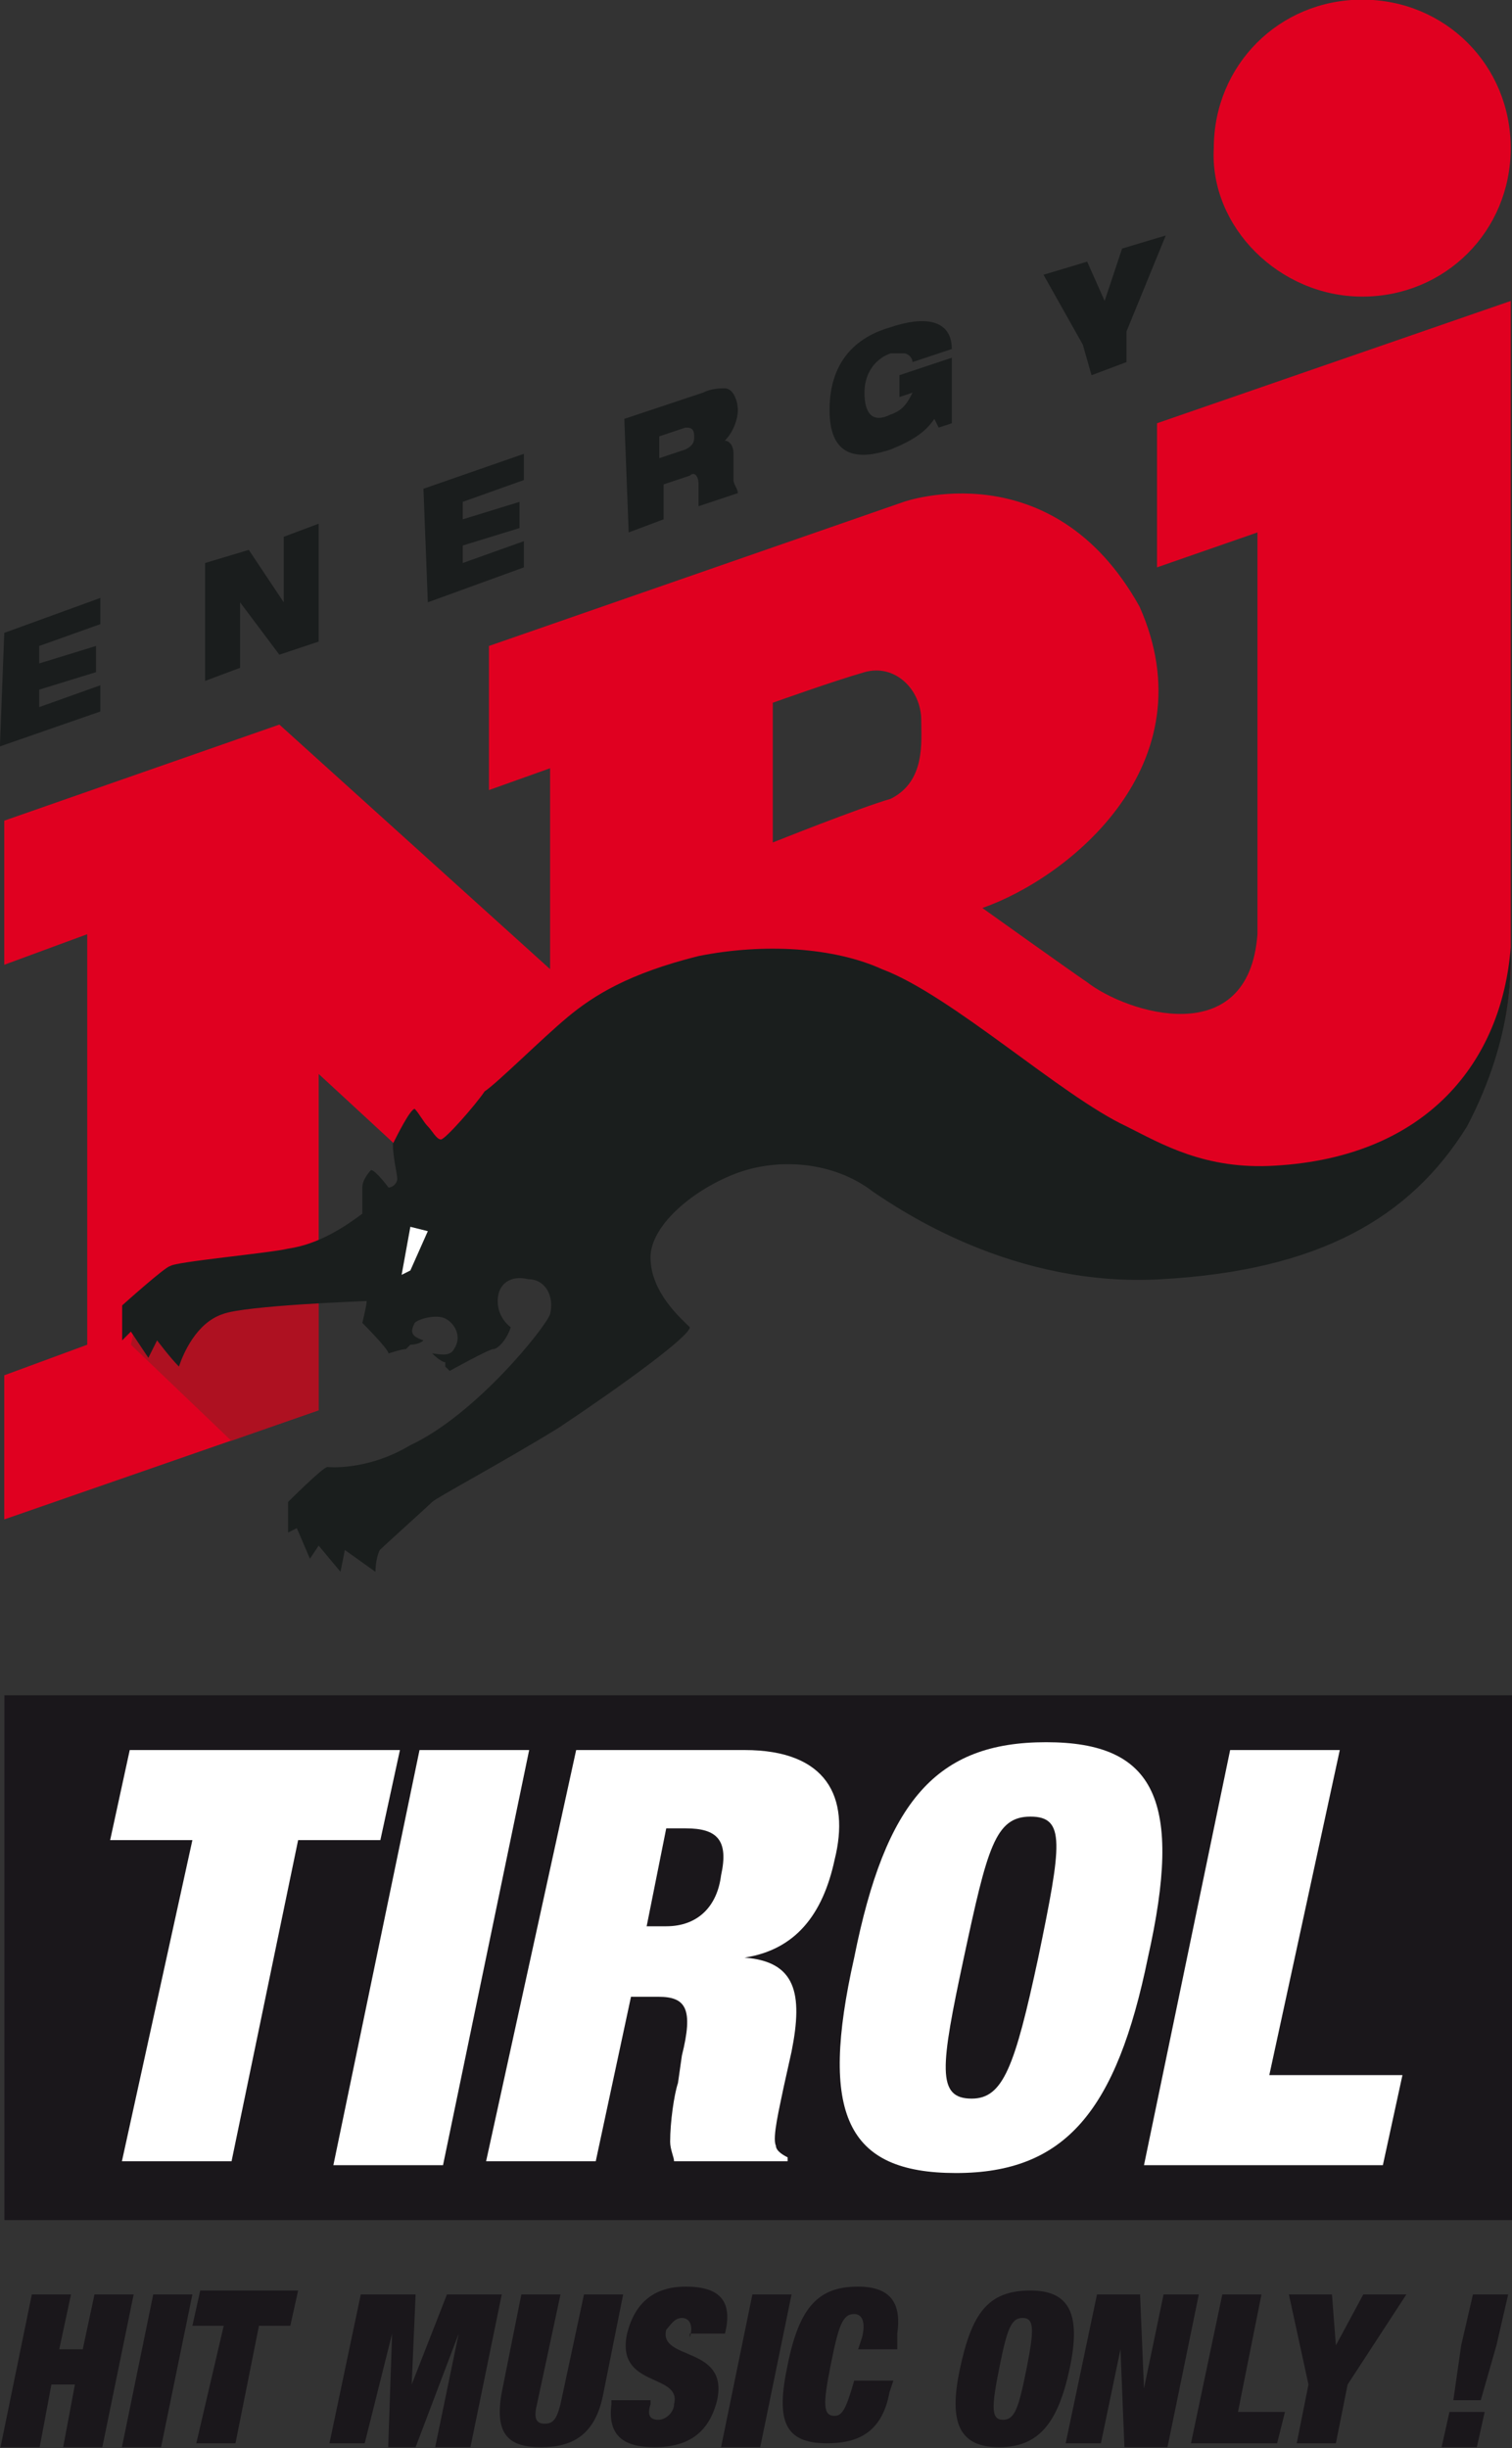 <svg version="1.1" viewBox="0 0 150.04 242.9" xmlns="http://www.w3.org/2000/svg">
 <rect x="0" y="0" width="150.04" height="242.9" fill="#333333" stroke="none"/>
 <g transform="translate(-652.85 1774)">
  <rect class="st1" x="653.29" y="-1605.8" width="149.61" height="52.073" fill="#1a171b" stroke-width=".265"/>
  <g transform="matrix(3.886 0 0 3.886 553.03 -1793.5)" fill="#1a171b" stroke-width=".068">
   <path class="st1" d="m26.5 63.6h1l-0.3 1.4h0.6l0.3-1.4h1l-0.8 3.9h-1l0.3-1.6h-0.6l-0.3 1.6h-1z"/>
   <path class="st1" d="m29.6 63.6h1l-0.8 3.9h-1z"/>
   <path class="st1" d="m31.4 64.4h-0.8l0.2-0.9h2.5l-0.2 0.9h-0.8l-0.6 3h-1z"/>
   <path class="st1" d="m34.9 63.6h1.4l-0.1 2.3 0.9-2.3h1.4l-0.8 3.9h-0.9l0.6-2.9-1.1 2.9h-0.7l0.1-2.9-0.7 2.8h-0.9z"/>
   <path class="st1" d="m40 63.6-0.6 2.8c-0.1 0.4 0 0.5 0.2 0.5s0.3-0.1 0.4-0.5l0.6-2.8h1l-0.5 2.5c-0.2 1.1-0.8 1.4-1.6 1.4s-1.2-0.3-1-1.4l0.5-2.5z"/>
   <path class="st1" d="m43.3 64.7c0.1-0.3 0-0.5-0.2-0.5s-0.3 0.2-0.4 0.3c-0.2 0.8 1.6 0.4 1.3 1.8-0.2 0.8-0.7 1.2-1.6 1.2-0.8 0-1.2-0.3-1.1-1.1v-0.1h1v0.1c-0.1 0.3 0 0.4 0.2 0.4s0.4-0.2 0.4-0.4c0.2-0.8-1.5-0.4-1.2-1.8 0.2-0.8 0.7-1.2 1.5-1.2 0.9 0 1.2 0.4 1 1.2h-0.9z"/>
   <path class="st1" d="m44.9 63.6h1l-0.8 3.9h-1z"/>
   <path class="st1" d="m47.7 64.7c0.1-0.4 0-0.6-0.2-0.6-0.3 0-0.4 0.3-0.6 1.3s-0.2 1.3 0.1 1.3c0.2 0 0.3-0.2 0.5-0.9h1l-0.1 0.3c-0.2 1.1-0.9 1.3-1.6 1.3-1.1 0-1.3-0.6-1-2 0.3-1.5 0.8-2 1.8-2 0.9 0 1.1 0.5 1 1.2v0.4h-1z"/>
   <path class="st1" d="m52 63.5c1 0 1.3 0.6 1 2s-0.8 2-1.8 2-1.3-0.6-1-2 0.7-2 1.8-2zm-0.7 3.3c0.3 0 0.4-0.3 0.6-1.3s0.2-1.3-0.1-1.3-0.4 0.3-0.6 1.3-0.2 1.3 0.1 1.3z"/>
   <path class="st1" d="m53.7 63.6h1.1l0.1 2.4 0.5-2.4h0.9l-0.8 3.9h-1.1l-0.1-2.5-0.5 2.4h-0.9z"/>
   <path class="st1" d="m56.9 63.6h1l-0.6 3h1.2l-0.2 0.8h-2.2z"/>
   <path class="st1" d="m59.1 65.9-0.5-2.3h1.1l0.1 1.3 0.7-1.3h1.1l-1.5 2.3-0.3 1.5h-1z"/>
   <path class="st1" d="m62.7 66.6h0.9l-0.2 0.9h-0.9zm0.3-1.7 0.3-1.3h0.9l-0.3 1.3-0.4 1.4h-0.7z"/>
  </g>
  <g transform="matrix(4.333 0 0 4.333 533.25 -1813.9)" stroke-width=".061">
   <path class="st2" d="m54.1 18.9v3.3l2.3-0.8v9.2c-0.2 2.7-3 1.8-3.9 1.1-0.3-0.2-2.4-1.7-2.4-1.7 2-0.7 5.2-3.3 3.6-6.9-2-3.6-5.4-2.4-5.4-2.4l-9.5 3.3v3.3l1.4-0.5v4.6l-6.2-5.6-6.3 2.2v3.3l1.9-0.7v9.4l-1.9 0.7v3.3l7.2-2.5v-7.7l3.9 3.6 10.2-2.7s1.3 1.1 2.3 1.8c1.7 1.2 3.8 1.5 6.1 0.9 2.6-0.7 4.8-3 4.8-6.2v-15.1zm-6.1 8.6c-0.7 0.2-2.7 1-2.7 1v-3.2s1.4-0.5 2.1-0.7 1.3 0.4 1.3 1.1c0 0.5 0.1 1.4-0.7 1.8zm10.8-11.5c1.9 0 3.4-1.5 3.4-3.4s-1.5-3.4-3.4-3.4-3.4 1.5-3.4 3.4c-0.1 1.8 1.5 3.4 3.4 3.4z" fill="#e00020"/>
   <polygon class="st3" points="30.6 40 30.8 39.1 34.9 38.9 34.9 41.5 32.9 42.2" fill="#ae1121"/>
   <path class="st4" d="m62.2 30.9c-0.2 2.6-1.9 4.8-5.4 5-1.6 0.1-2.6-0.5-3.4-0.9-1.5-0.7-4-3-5.6-3.6-1.1-0.5-2.7-0.6-4.2-0.3-1.6 0.4-2.4 0.9-3 1.4s-1.6 1.5-1.9 1.7c-0.2 0.3-0.9 1.1-1 1.1s-0.2-0.2-0.3-0.3-0.2-0.3-0.3-0.4c-0.1 0-0.4 0.6-0.5 0.8 0 0.3 0.1 0.7 0.1 0.8s-0.1 0.2-0.2 0.2c0 0-0.3-0.4-0.4-0.4 0 0-0.2 0.2-0.2 0.4v0.6c-0.4 0.3-1 0.7-1.7 0.8-0.4 0.1-2.6 0.3-2.7 0.4-0.1 0-1.1 0.9-1.1 0.9v0.8l0.2-0.2 0.4 0.6 0.2-0.4s0.3 0.4 0.5 0.6c0.1-0.3 0.4-1 1-1.2 0.5-0.2 3.3-0.3 3.3-0.3 0 0.1-0.1 0.5-0.1 0.5s0.6 0.6 0.6 0.7c0 0 0.3-0.1 0.4-0.1l0.1-0.1s0.2 0 0.3-0.1c-0.3-0.1-0.3-0.2-0.2-0.4 0.1-0.1 0.5-0.2 0.7-0.1s0.4 0.4 0.2 0.7c-0.1 0.2-0.4 0.1-0.5 0.1 0 0 0.2 0.2 0.3 0.2v0.1l0.1 0.1s0.9-0.5 1-0.5 0.3-0.2 0.4-0.5c0 0-0.3-0.2-0.3-0.6s0.3-0.6 0.7-0.5c0.4 0 0.6 0.4 0.5 0.8-0.1 0.3-1.7 2.3-3.2 3-1 0.6-1.9 0.5-1.9 0.5-0.1 0-0.9 0.8-0.9 0.8v0.7l0.2-0.1 0.3 0.7 0.2-0.3 0.5 0.6 0.1-0.5 0.7 0.5s0-0.3 0.1-0.5c0.1-0.1 1.1-1 1.2-1.1s1.6-0.9 2.9-1.7c1.5-1 3-2.1 3-2.3-0.2-0.2-0.9-0.8-0.9-1.6 0-0.7 0.9-1.5 1.9-1.9s2.3-0.3 3.2 0.4c0.6 0.4 3.2 2.2 6.6 2 3.6-0.2 5.7-1.4 7-3.5 1.1-2.1 1-3.7 1-4.1z" fill="#1a1e1d"/>
   <polygon class="st0" points="37 38.3 36.8 38.4 37 37.3 37.4 37.4" fill="#fff"/>
  </g>
  <g transform="matrix(4.333 0 0 4.333 533.25 -1813.9)" fill="#1a1d1d" stroke-width=".061">
   <path class="st5" d="m27.7 23.7 2.2-0.8v0.6l-1.4 0.5v0.4l1.3-0.4v0.6l-1.3 0.4v0.4l1.4-0.5v0.6l-2.3 0.8z"/>
   <path class="st5" d="m32.3 22.1 1-0.3 0.8 1.2v-1.5l0.8-0.3v2.7l-0.9 0.3-0.9-1.2v1.5l-0.8 0.3z"/>
   <path class="st5" d="m37.3 20.4 2.3-0.8v0.6l-1.4 0.5v0.4l1.3-0.4v0.6l-1.3 0.4v0.4l1.4-0.5v0.6l-2.2 0.8z"/>
   <path class="st5" d="m41.9 18.8 1.8-0.6c0.2-0.1 0.4-0.1 0.5-0.1 0.2 0 0.3 0.3 0.3 0.5s-0.1 0.5-0.3 0.7c0.1 0 0.2 0.1 0.2 0.3v0.6c0 0.1 0.1 0.2 0.1 0.3l-0.9 0.3v-0.5c0-0.2-0.1-0.3-0.2-0.2l-0.6 0.2v0.8l-0.8 0.3zm0.8 0.9 0.6-0.2c0.2-0.1 0.2-0.2 0.2-0.3 0-0.2-0.1-0.2-0.2-0.2l-0.6 0.2z"/>
   <path class="st5" d="m48.2 17.8 1.2-0.4v1.5l-0.3 0.1-0.1-0.2c-0.2 0.3-0.5 0.5-1 0.7-0.6 0.2-1.4 0.3-1.4-0.9s0.7-1.7 1.4-1.9c0.9-0.3 1.4-0.1 1.4 0.5l-0.9 0.3c0-0.1-0.1-0.2-0.2-0.2h-0.3c-0.3 0.1-0.6 0.4-0.6 0.9s0.2 0.7 0.6 0.5c0.3-0.1 0.4-0.3 0.5-0.5l-0.3 0.1z"/>
   <path class="st5" d="m52.4 17.1-0.9-1.6 1-0.3 0.4 0.9 0.4-1.2 1-0.3-0.9 2.2v0.7l-0.8 0.3z"/>
  </g>
  <g transform="matrix(3.886 0 0 3.886 553.03 -1793.5)" fill="#fff" stroke-width=".068">
   <path class="st0" d="m30.6 52h-2.1l0.5-2.3h6.9l-0.5 2.3h-2.1l-1.7 8.2h-2.8z"/>
   <path class="st0" d="m36.4 49.7h2.8l-2.2 10.6h-2.8z"/>
   <path class="st0" d="m40.4 49.7h4.3c2.1 0 2.7 1.2 2.3 2.8-0.3 1.4-1 2.3-2.3 2.5 1.3 0.1 1.5 0.9 1.2 2.4l-0.2 0.9c-0.1 0.5-0.3 1.3-0.2 1.5 0 0.1 0.1 0.2 0.3 0.3v0.1h-2.9c0-0.1-0.1-0.3-0.1-0.5 0-0.5 0.1-1.2 0.2-1.5l0.1-0.7c0.3-1.2 0.1-1.5-0.6-1.5h-0.7l-0.9 4.2h-2.8zm1.8 4.5h0.5c0.8 0 1.3-0.5 1.4-1.3 0.2-0.9-0.1-1.2-0.9-1.2h-0.5z"/>
   <path class="st0" d="m52.4 49.5c2.8 0 3.5 1.5 2.6 5.5-0.8 3.9-2.1 5.5-4.9 5.5s-3.5-1.5-2.6-5.5c0.8-4 2.1-5.5 4.9-5.5zm-1.9 9.1c0.8 0 1.1-0.8 1.7-3.6 0.6-2.9 0.7-3.6-0.2-3.6s-1.1 0.8-1.7 3.6-0.7 3.6 0.2 3.6z"/>
   <path class="st0" d="m57.1 49.7h2.8l-1.8 8.3h3.4l-0.5 2.3h-6.1z"/>
  </g>
 </g>
</svg>

